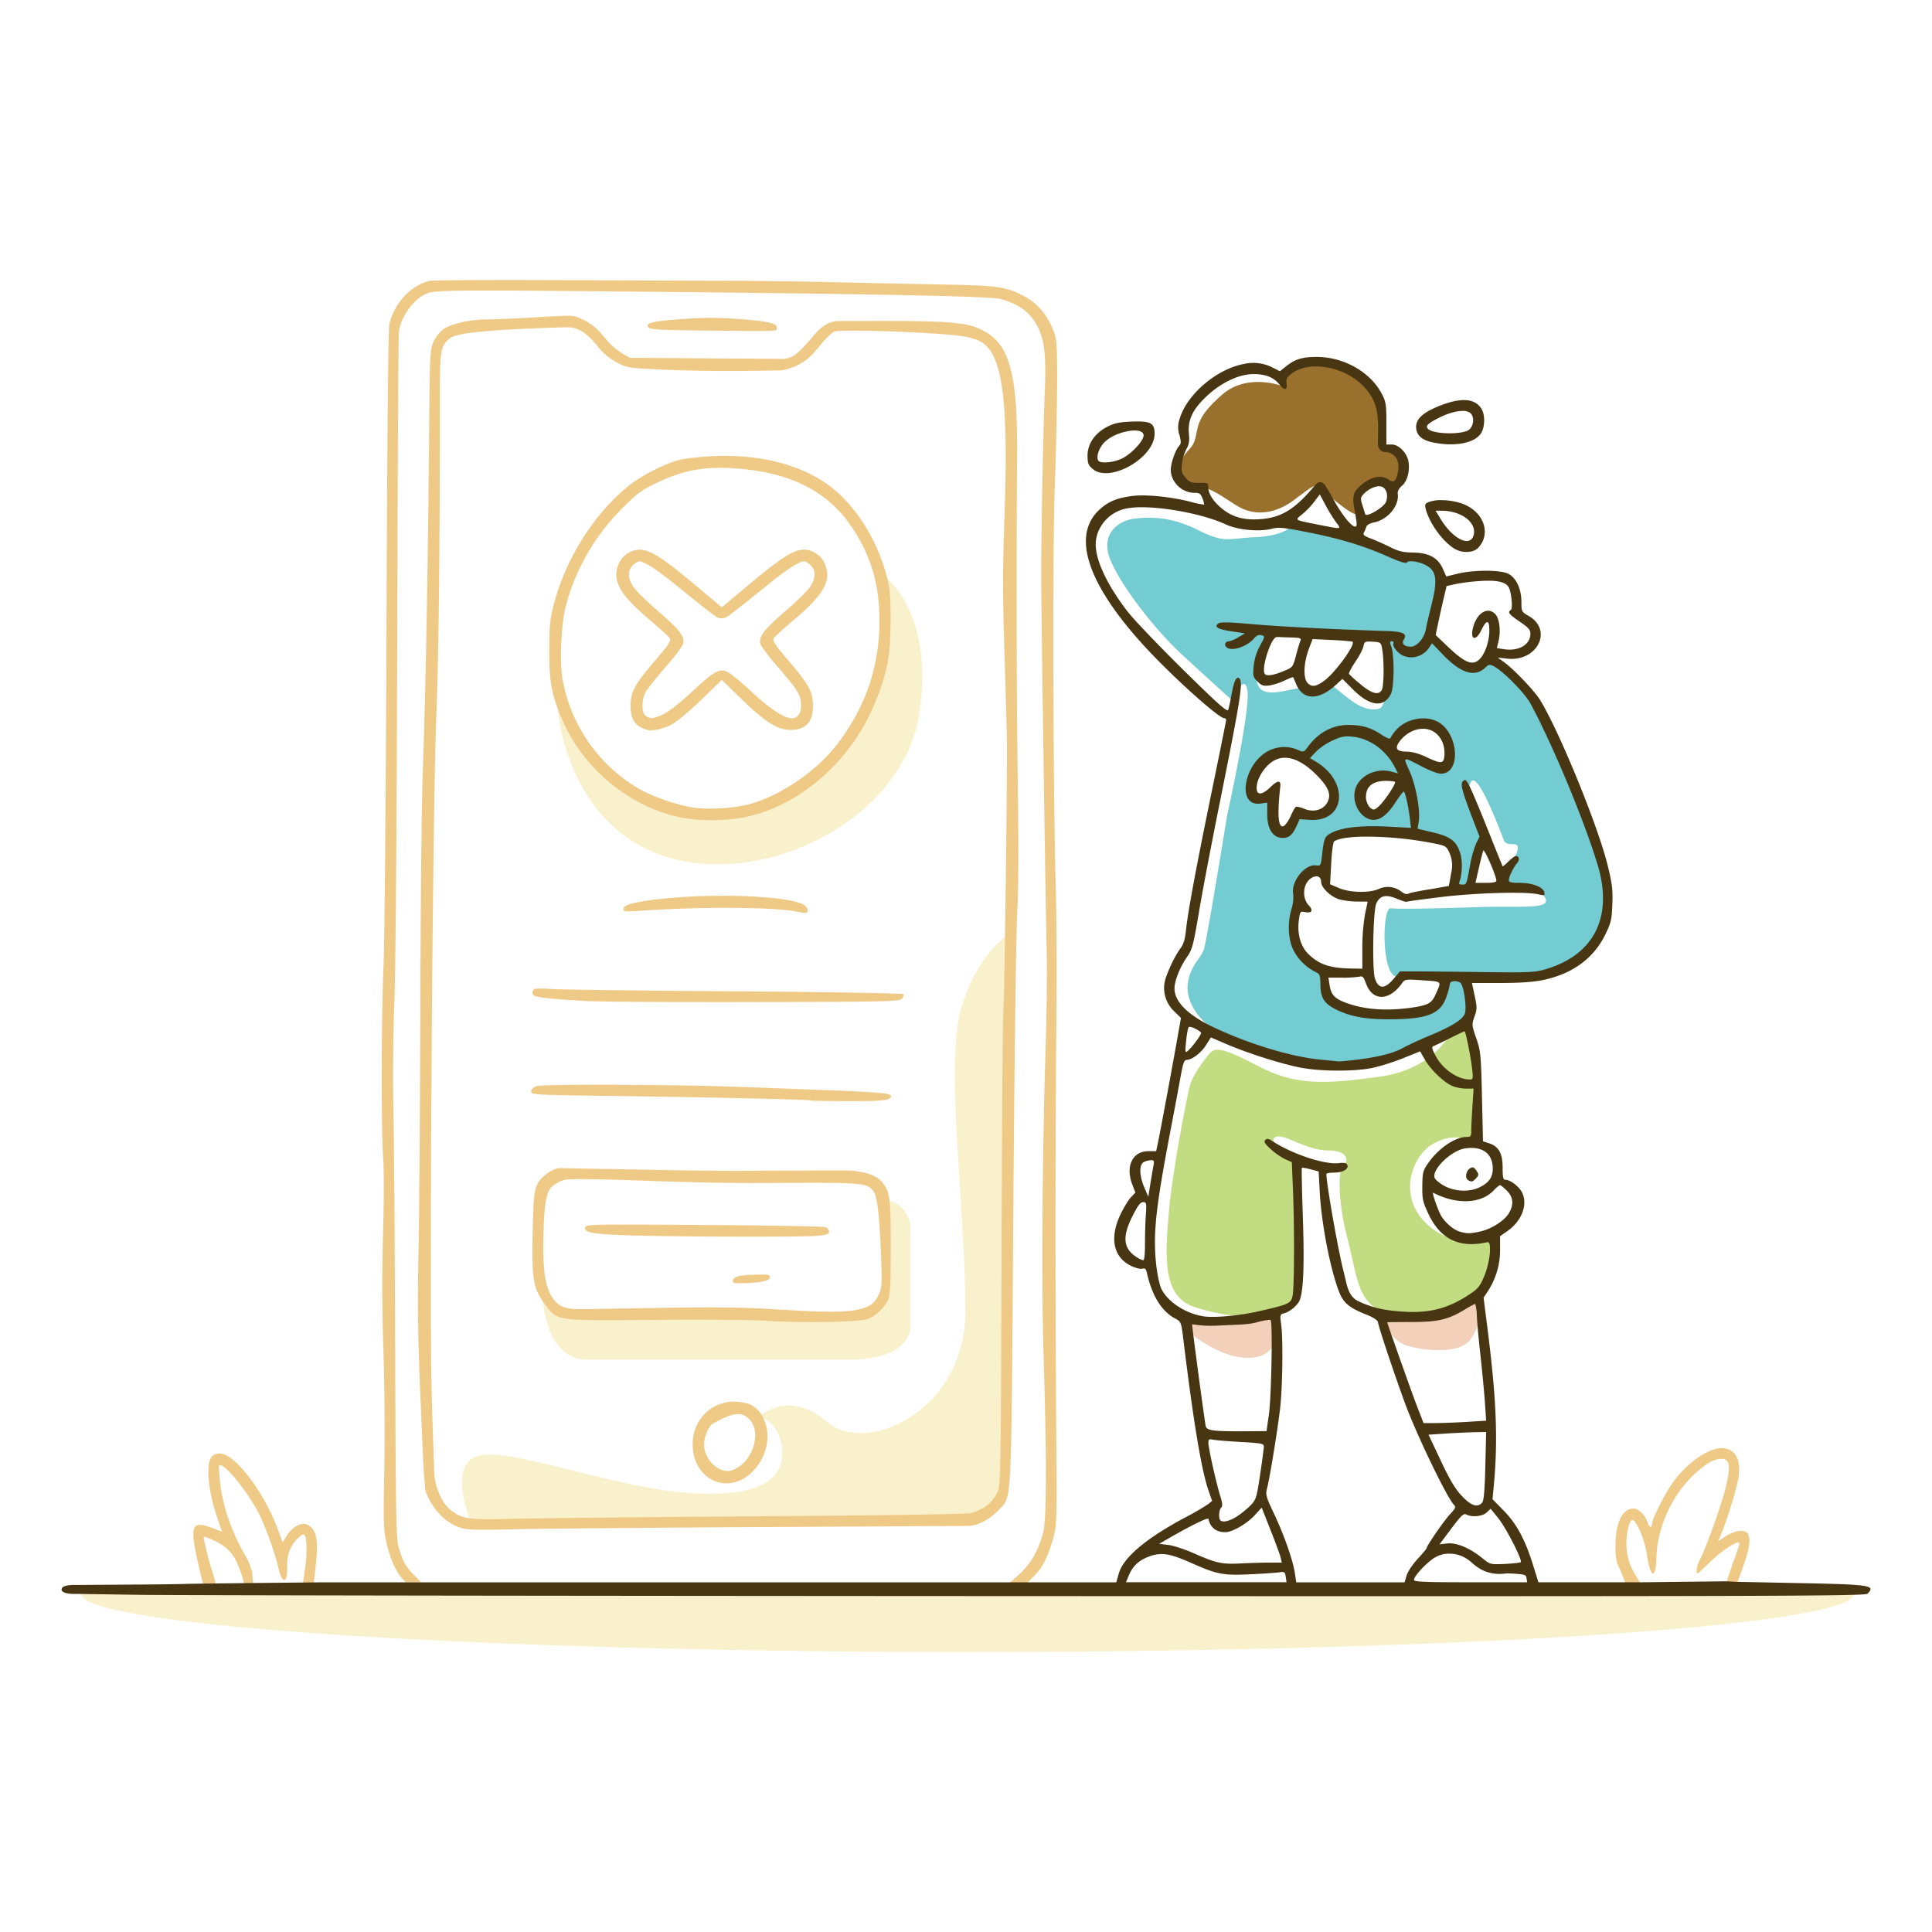 <svg xmlns="http://www.w3.org/2000/svg" data-name="payment declined" viewBox="0 0 1080 1080" id="payment-declined"><path fill="#f9f1cb" d="M303.52 726.72S305 760.05 328 760.05h147s34 1.13 34-19.6v-51.23s.7-9.09-5.17-14.39-9.47-3-9.47-3 2.46 45.84-2.09 54.74-17.8 9.47-37.5 8.72-114.77-1.9-126.52-1.52-21-1.33-24.62-7zM311.71 396.29s4.5 64.7 60.18 82.5S505.23 458 514 398.48s-22.36-78.79-22.36-78.79S504.09 367.8 477.2 408s-67.05 54.93-105.31 42.81-60.18-54.47-60.18-54.47z"></path><path fill="#f9f1cb" d="M563.5 522.72v262.5s1.6 45.78-4.29 52.78-11.78 12.32-35.09 12.86-260.89 0-260.89 0-16.07-37.77 9.38-37.77 74.73 19.55 116 21.69 50.09-11 48.48-25.71-12.59-17.14-12.59-17.14 16.07-15.81 37.77 2.94 77.41-5.63 77.41-61.88S528.41 596.64 537 565s26.5-42.28 26.5-42.28Z"></path><path fill="#9a702d" d="M717.08 215.9s-19.61-7.77-33.91 4.73-13.16 17.23-15 24.53-7.19 6.72-8.14 15.44 4.92 12.21 10.22 12 9.29 2.37 20.46 9.66 23.3 4.35 32.77-2.84 11.74-8.9 13.54-7.39 18.47 16.39 21.22 15.34-3.41-8.8 3.88-13.82 9.56-1.71 15.72-2.84 8.62-8.81 6.44-13.55-6.82-6.91-9.38-6.53-1.42-10.42-3.22-19.89-8.62-23.11-24.43-26.52-24.15-1.7-27 2.18-3.22 9.48-3.22 9.48Z"></path><path fill="#72ccd1" d="M643 289.4a69.69 69.69 0 0 0-9 .55c-8.62 1.05-19.32 8.53-13.26 23.11s24.62 38.64 40 52.85 28.41 25.94 28.41 25.94 6.25-16.47 8.15-6.06-11.37 70.27-11.37 70.27-11.36 70.27-13.06 75-7.77 9.1-8.91 19 6.25 24.81 30.69 34.27 50.39 15.57 74.81 9.48 50.66-22.69 52.53-26.18-1.2-19.82-2.81-20.76-10.31-1.74-10.31-1.74-.54 15.14-12.19 19-39.51 3.22-50.63-3.48-5.22-18.35-5.22-18.35-19-7-17.14-25.18 2.41-21 3.35-23.84 9.51-7.9 12.85-7.77 4-15.4 4-15.4 15.81-8.3 42.86-3.75 27.72 7 27 14.47-3.08 17.54.13 17.54 5.23 1.74 9.65-10.31 8.31-21 7.5-21.56-12.59-22.5-8.84-29.34 16.48 27.32 18.35 32.28 9-.27 7.77 5.63-8 15-6.56 18.88 18.34 1.07 22 7.9-13.39 4.42-37 5.22-44.74 1.21-49.42.67-5.33 37.47 3.54 38.26 23.43-.13 23.43-.13 3.89-2.15 13.93-1.21 37 2.81 53.44-2.81 31.48-26.52 25.18-55.72-38.57-93.61-39.51-95.09-22.92-25.63-25.76-22.41-6.07 6.15-10.61 3.78-15.72-10.7-17.43-12.59-3-5-4.26-3.6-3.88 7.77-6.44 7.57a32.05 32.05 0 0 1-5.76-.71 10.51 10.51 0 0 0 5-1.77c10.43-6.31 10-24.91 11.78-32.14s-1.87-16.88-11.78-17.82-9-.27-19-4.56S720.87 295 720.87 295s-4.26 4.65-19.41 5.31-16.67 3.6-31.92-4.08c-10.48-5.26-19.27-6.73-26.53-6.79Zm83.16 62.6a94.11 94.11 0 0 1 9.57.54c13.52 1.46 21.56 2.46 30.94 2.46s14.59.14 14.59.14a14.43 14.43 0 0 0 .73 3.72c-1.85-2.35-4.38-4.77-6.86-2.56-3.41 3 3.41 19.89.57 28.32s-1.42 11.93-7.67 11.93-11.37-3.69-17.9-9-6.16-5.21-8.52-3.88-9.28 5.49-11.75 2.84-1.32-2.18-12.68-.09-14.31-.95-14.87-7.48S711 353 711 353a91.14 91.14 0 0 1 15.16-1Zm67.76 52.6c9.07-.19 15.68 10.5 16 17.58.4 8.7-9.78 5.62-13.8 3.35s-16.47-5.35-16.47-5.35-4.65-6.18 7.64-13.57a13.28 13.28 0 0 1 6.63-2.05ZM718.18 421h.93a36.63 36.63 0 0 1 7.11 1c8.17 2.95 20.35 15 19.15 23.71S734 456.15 727.69 455s-4.69 7.23-9.65 9.91-6-7.63-6-15.94-5.9-3.35-9.78-3.21-2.54-8.17 2.81-17.69c3.15-5.56 8.44-7 13.13-7Zm63.24 11.37 2.26 4.66s-6.7 14.86-12.46 18.07-11.78-3.1-10.31-12.6 14.73-8.58 20.51-10.15Z"></path><path fill="#c2dc82" d="M811.12 576.71s-8.52 20.84-40 25.19-47.35 4.74-67.61-5.87-24.25-10.79-27.47-7-9.47 12.12-11 18.19-9.85 47.91-11.75 71.59-3.79 46.41 15.16 52.09 29 5.87 41.47 2.84 14.59-4.55 15.91-18.37-3.6-68.47-3.6-68.47-13.82-7.77-9.66-11 17.43 7.29 29.55 7.2 11.74 6.34 8.81 8.24-3.31 19.7 2.37 41.29 5.3 38.83 25.19 42 46.65-2.09 52.68-17 2.41-26.79 2.27-27.32-18.08 10-35.35-5.63-9-38.56 3.21-45.39 19.56-1.48 20.09-1.48 5.23-2 5-9 .94-24-.67-36.17-6.83-19.55-6.83-19.55Z"></path><path fill="#f2d0b9" d="M663.81 744s15.13 13.26 30.67 14.87 18.35-8.17 18.75-11.65-.67-14.87-.67-14.87-17.28 4.82-28.66 6.57a47 47 0 01-20.36-1.34zM773.1 735.93s2.94 13.67 14.46 16.61 29.2 4.15 34.69-4.15 6-15 6-16.2S826.8 722 826.8 722s-17.14 18.08-53.7 13.93z"></path><path fill="#efca87" d="M283.4 156.54c-24.3 0-42.2.19-43.44.5-10.48 2.66-19.3 12.14-22.3 24-.65 2.57-1.23 63.25-1.61 169.5C215.72 442 215 526.75 214.38 540c-1.24 27.89-1.35 92-.16 108 .44 6.05.39 25-.11 42-.61 20.93-.54 42.2.23 65.5.65 20 .85 48 .47 66.5-.58 28.41-.46 32.89 1.1 40 1.87 8.52 5.37 16.57 8.81 20.25l2.09 2.25h8.66l-3.95-3.95c-4.55-4.55-6.17-7.4-8.54-15.05-1.55-5-1.74-15-2.07-111-.2-58-.65-118.78-1-135-.38-17.44-.17-41.36.52-58.5.71-17.74 1.34-95.4 1.61-200 .24-94 .65-172.91.92-175.24 1.05-9.31 9.42-20.18 17-22.11 5.58-1.42 19.15-1.53 98.5-.78 149.55 1.4 215.1 2.67 221 4.3 10.19 2.82 16.61 7.62 20.53 15.35s4.86 16.35 4.07 35.47c-.95 23.23-2.1 84.05-2 106 .12 27.19 2.54 190.73 3.08 209 .26 8.8 0 31.94-.61 51.43-1.91 61.77-2.4 133.34-1.19 172.58 1.83 59.27 1.74 92.78-.26 100-2.66 9.6-6.58 16.61-12.42 22.25l-8.13 7.25h10.14l6.21-6.33c4.72-4.79 7.9-12.89 10.25-21.68 1.57-5.84 1.7-11.23 1.35-53.5-.58-68.34-.57-172.59 0-229.5.27-27.22.16-61.65-.24-76.5-1.6-58.28-1.94-191-.58-228 .72-19.8 1.3-46.12 1.3-58.5 0-21.11-.17-22.85-2.33-28.25-3.34-8.36-8.81-14.75-15.83-18.49-10.31-5.5-14.67-6.13-46.14-6.71-15.78-.3-42.86-.87-60.18-1.29s-44.78-.77-61-.8-59.43-.19-96-.37c-9.15 0-18-.07-26.06-.07Zm289.25 730Zm-255.51-710c-3.2 0-8.18.28-17 .8-11.11.67-23.43 1.2-27.38 1.2-9.95 0-20.92 2.44-25.13 5.65a21.52 21.52 0 0 0-5.42 7.11c-1.88 4.26-2 7.25-2.4 56.61-.52 66.21-2.08 148.17-3.49 183.6-.61 15.13-1.21 72.73-1.35 128s-.58 118-1 139.5c-.72 37.19-.48 48.9 2.4 113.5.48 10.73 1.22 20.4 1.66 21.5 4 10.1 11 17.28 19.58 20.07 3.47 1.13 9.33 1.29 29.82.79 14-.34 77.48-.9 141-1.25l112.72-.62c7.39 0 15.08-6.59 17.13-8.89 7.41-8.32 7 4 8.14-163.58.59-82.79 1.57-159.22 2.18-169.89.75-13.11.86-36.77.35-73-.7-48.57-.84-117.62-.38-183.11.32-45.6-4.24-62.25-19.1-69.76-5.45-2.76-8.36-3.48-18-4.44-12.51-1.26-47.9-.86-62.85-.86-6.67 0-11.39 5.17-14.73 9.22s-7.59 8.37-9.45 9.64a12.77 12.77 0 0 1-8.77 2.25l-39.16-.25L352 200l-4.59-2.7a38.54 38.54 0 0 1-8.5-7.49c-5.26-6.45-8-8.76-13.71-11.44a14.92 14.92 0 0 0-8-1.85Zm80.28 1.14c-4.88 0-9.85.22-15.91.65-16.93 1.21-21.07 2.25-19 4.74 1 1.16 7 1.48 32.81 1.72 41.68.39 38.57.5 38.94-1.41.49-2.58-4.78-3.82-21.45-5.07-5.7-.42-10.5-.63-15.38-.62Zm-81.7 5.26c4.89 0 6.13.56 8.52 1.72 2.73 1.31 6.24 4.46 9.41 8.41a34.23 34.23 0 0 0 11 9.46c5.88 3.14 6.09 3.17 27.13 4.15 11.66.54 31.78.85 44.7.66l20.27-.27a33.34 33.34 0 0 0 11.17-4.07c3.48-2 6.13-4.55 10-9.32 3.31-4.06 7.14-7.82 8.52-8.34 2.81-1.09 35.85-.32 59.5 1.37 17.1 1.22 22.86 3 27 8.46 8.24 10.8 10.61 37 8.53 94.6-1 28.19-1 43.16 0 74.31.67 21.44 1.3 43.72 1.39 49.5.3 19.21-1.4 148.45-2 151.5-.32 1.65-.75 61.8-1 133.68-.31 116.62-.52 131.09-1.94 134.49-2.64 6.31-7.06 10-14.93 12.56-1.87.6-47.72 1.29-117.56 1.78-63 .45-125.08 1.08-138 1.41-25.65.65-28.85.22-35.45-4.82-4.66-3.55-8.73-12.48-9.15-20.07-.19-3.31-.85-22.68-1.47-43-1.48-48.21.39-327.63 2.54-380.73 1.29-31.9 2-90.35 2-174.77 0-30.49.2-31.68 5.34-36.33 3-2.71 16.11-4.37 44.15-5.58 10.47-.45 16.48-.71 20.29-.67Zm89.76 71.88c-4.31 0-8.69.19-13.14.6-11.9 1.08-14 1.58-22.86 5.5a95.87 95.87 0 0 0-16.15 9.16c-20 15.27-36.52 40.71-43.59 67.19-2.26 8.46-2.61 11.86-2.69 25.75-.1 17.83 1.17 24.91 6.89 38.55 11.55 27.52 37.43 49.19 66 55.29 11.34 2.42 28.48 2.1 39.68-.74 30.23-7.66 57.19-32.42 69.9-64.17 6.53-16.3 8.21-25.21 8.3-43.93.06-14.49-.25-18.31-2.17-25.88-5.06-20-17.24-39.41-31.6-50.29-14.56-11-35.35-17-58.6-17Zm-1.58 6.69a136.92 136.92 0 0 1 15.1 1.12c25.28 3.09 43.74 13.08 55.91 30.25 11.4 16.08 16.67 33 16.72 53.68.07 26.71-8.28 50.35-25.23 71.43-11.64 14.46-32.37 28-48.9 31.9-8.67 2.06-22 2.73-30 1.52-9.32-1.41-23.45-6.37-31-10.86a89.19 89.19 0 0 1-42-60.64c-1.8-10.15-.8-31.65 1.94-41.68A120.68 120.68 0 0 1 347 285c8.78-8.91 11.16-10.73 19.5-14.78 12.77-6.24 23.58-8.89 37.44-8.69Zm-46.48 45.74a13.33 13.33 0 0 0-11.57 7.88c-3.94 9.42.41 17.16 17.9 31.89 5.22 4.4 10 8.77 10.6 9.72.92 1.44-.47 3.55-8.54 13-10.95 12.78-13.29 17.1-13.32 24.62 0 7.86 2.12 11.14 9 13.6 2.77 1 9.35-.46 14.38-3.19 2.74-1.49 10.08-7.66 16.3-13.71l11.32-11 11.31 11c12.8 12.44 19.73 16.83 26.75 16.94 8.81.13 13-4.25 12.91-13.64 0-7.52-2.37-11.84-13.32-24.62-8.07-9.41-9.45-11.51-8.53-13 .6-.94 5.37-5.32 10.59-9.72 17.49-14.73 21.84-22.46 17.9-31.88a13.31 13.31 0 0 0-11.57-7.89c-5.76 0-12.77 4.41-30.22 19l-15.82 13.25-15.82-13.25c-17.45-14.61-24.46-19-30.22-19Zm92 6.52c.88 0 1.55.48 2.88 1.47 3.86 2.87 4 7.7.46 12.92-1.54 2.25-7.73 8.31-13.74 13.47-11.9 10.2-15 14.25-14 18.22.35 1.38 4.64 7.1 9.53 12.7 11.43 13.09 13.25 16.09 13.25 21.75 0 4.64-1.89 7.24-5.27 7.21-4.13 0-12.39-5.48-22.29-14.72-5.9-5.51-12.09-10.58-13.75-11.26-4.53-1.88-7.54-.17-19.78 11.26-6.24 5.83-12.83 11-15.73 12.37-5.79 2.71-7.42 2.87-10 1s-2.5-9.33.32-13.89a170 170 0 0 1 11.08-13.72c4.89-5.61 9.18-11.33 9.52-12.7 1-4-2.11-8-14-18.22-6-5.16-12.21-11.22-13.75-13.47-3.57-5.22-3.39-10.06.47-12.93 2.66-2 2.67-2 7 .14 2.4 1.17 8.85 5.75 14.33 10.17 12.6 10.2 19.74 15.86 23.6 18.67 3.62 2.61 5.79 1.44 8.82-.82 4.06-3 11-8.55 22.5-17.85 5.48-4.42 11.93-9 14.34-10.17 2.18-1.05 3.28-1.58 4.16-1.6Zm-46.59 187A314.08 314.08 0 0 0 365 503c-12.23 1.66-16.5 3-16.5 5.29 0 1.3 1.48 1.41 10.75.76 31.6-2.21 72.54-2 85.25.4 7 1.32 7.17 1.28 6.82-1.17-.49-3.44-8.17-5.47-25.94-6.84-6.62-.51-14.44-.73-22.51-.7Zm-101.4 51.83c-2.62 0-3.23.45-3.6 1.42a2.08 2.08 0 0 0 .69 2.56c1.57 1 11.19 2 29.44 3 7.15.41 49.33.68 93.73.58 73.31-.15 80.88-.31 82.37-1.8.9-.9 1.37-2.06 1.05-2.58s-37-1.21-93.37-1.61c-51-.37-97.38-.95-103-1.29-3.42-.21-5.73-.32-7.3-.3Zm43.31 53.77c-23.49-.08-42.91.18-44.78.81s-3 1.69-3 2.94c0 1.87 1.45 1.94 46 2.54 56 .75 109.85 2 110.42 2.5.23.21 9.7.39 21.06.39 15.88 0 21.07-.32 22.51-1.37 1.82-1.33 1.81-1.4-.16-2.46-1.16-.62-13.75-1.53-29.43-2.13l-53.4-2c-18.16-.69-45.73-1.1-69.22-1.17ZM313 653c-4.6 0-11.21 5.92-12.37 8.49-1.87 4.15-2.38 5.38-2.85 26.86-.6 27.12.24 32 7 41 6.94 9.19 5.53 9 61.62 8.48 26.18-.24 54.12 0 62.09.52 19.27 1.29 51.35.76 56.32-.93 4.19-1.42 9-5.76 11.47-10.42 1.36-2.53 1.61-7.09 1.65-29.5 0-28.43-.36-31.38-5.11-37-3.12-3.71-10.94-6.12-20.12-6.21-3.69 0-28.42.07-54.95.2-28.41.16-60.1-.77-77.11-1Zm13.8 6.18c23.39 0 57.77 2.44 104.21 2.13 50.45-.34 53.09-.15 56.94 4.11 2.29 2.53 3.52 12 4.48 34.57.73 16.93.63 19.44-.9 23-2.44 5.64-5.15 7.65-12.29 9.14-7.54 1.58-18.24 1.51-47.23-.31-16.12-1-32.43-1.21-61-.73-21.45.35-42.37.69-46.5.73-9.19.11-12.92-1.63-16.44-7.64-3.79-6.47-4.91-16.92-4.13-38.67.74-20.86 3.41-21.86 7.75-24.36 3.31-1.91 4.82-2 15.11-2Zm19.74 25.36c-16.39 0-19 .43-19.35 1.33-1.12 2.93 3.31 3.89 21.28 4.6 23.16.92 99.71 1.18 108.29.37 5.5-.52 6.75-1 6.75-2.38a3.12 3.12 0 0 0-2.25-2.48c-1.24-.41-31.77-1-67.85-1.22-22.29-.13-37.08-.22-46.92-.19Zm79 28h-2.17c-9.59.15-13.22 1-13.63 3.14-.29 1.48.44 1.72 5 1.65 9.84-.16 15.27-1.26 15.63-3.16.26-1.36-.33-1.67-4.82-1.66Zm-15.13 70.95c-12.85.11-23.22 10.07-23.22 24 0 10.16 5.53 18.42 14 21 11.62 3.49 24.33-6.12 27.35-20.67 2.15-10.33-2.85-21.06-10.83-23.28a26.78 26.78 0 0 0-7.35-1Zm2.31 7a8.14 8.14 0 0 1 5.17 2c7.7 6 4.49 21.81-5.7 28-4.14 2.52-7.6 2.42-11.74-.35a16.2 16.2 0 0 1-6.9-12.46c0-4.25 2.58-10.56 4.82-11.79 6.82-3.76 11.08-5.47 14.35-5.4Zm549.48 19.05c-7.23 0-18.76 8-26.43 18.31-4.71 6.34-12.31 21.21-12.31 24.09 0 2.4-1.7 1.94-2.37-.64-1-4-5-8-7.94-8-6.19 0-10 7.66-10.07 20.35-.05 7.64.28 9.29 3 14.75l3 7.76h8.57l-3.07-5.11c-2.89-4.79-5.4-9.9-5.4-18.14 0-6.87 1.84-13.67 3.58-13.15 2.3.68 6.79 11.54 7.81 18.86 1.9 13.74 5 14.81 5.39 1.85.5-17.47 9.53-36.4 22.79-47.82 6-5.16 9.72-7.13 13.52-7.13 5 0 5.43 4.75 1.73 18.5-2.65 9.87-10.39 31.26-13.57 37.48-1.9 3.73-2.67 8-1.44 8 .31 0 3.42-2.83 6.92-6.3 6.65-6.58 16.54-12.89 16.48-10.51 0 .72-1.74 5.81-3.83 11.31l-3.8 11.61 6 .29 3.51-9.72c5.28-14.65 5.23-21.57-2.65-20.3a23.07 23.07 0 0 0-7.35 3.14l-3.89 2.57 1.66-3.79c3.25-7.42 9.22-27 9.91-32.52 1.26-10.12-2.23-15.76-9.78-15.76Zm-839.32 3a5.37 5.37 0 0 0-4.86 2.22c-3 4.25-1.47 19.41 3.32 33.37l2.77 8.09-4.84-1.84c-11.67-4.44-13.09-2.09-9.39 15.55 1.45 6.94 3.75 16.12 4.06 16.94a.32.32 0 0 1 0 .16l6.44-.08c1.73 0-2.9-9.36-6.4-26.63-.32-1.59-.09-1.61 3.3-.2 6.43 2.7 9.55 4.92 12.79 9.17 3.1 4.07 7.5 17.27 6 17.27l5.59.34-.65-7.11c-.24-2.63-2-7-3.59-9.75-8.44-14.34-13.44-29.41-14.7-44.36-.6-7.12-.56-7.34 1.35-6.33 4.78 2.56 15.36 16.35 20.81 27.12 3.54 7 8.94 22 10.57 29.33 2.25 10.15 5.38 9.91 5.07-.38-.19-6.52 1.87-11.68 6.34-15.86 2.23-2.08 2.8-2.24 3.58-1 1.28 2 1.2 12-.14 19.65l-1.1 7.94h6l.58-4.86c.22-1.81.89-7.08 1.24-11.75.76-9.92-.82-15.23-5.11-17.19-3.5-1.6-8.29.94-11.56 6.1L158 862.2l-3-8.09c-7.83-20.78-23.88-41.59-32.09-41.59Z"></path><path fill="#f9f1cb" d="M1036.35 891c0 11.83-98 22.73-255.81 28.45s-350.6 5.37-503.3-.92S36 901 46.08 889.13L540.83 891Z"></path><path fill="#483613" d="M736 199.52c-7.86 0-12 1.26-16.73 5l-3.79 3-3.77-1.89a23.65 23.65 0 0 0-16.33-2.18c-15.39 2.87-32 17.08-36 30.85a13.64 13.64 0 0 0-.07 8.88c1 3.85 1 4.81-.28 6.22-2 2.23-4.56 9.61-4.56 13.24 0 6.73 6.17 12.82 13 12.82 3 0 3.69.44 4.73 3.19a10.15 10.15 0 0 1 .93 3.45 51.49 51.49 0 0 1-7.73-1.62c-11.5-2.9-25.43-4.23-33-3.16-8.16 1.16-12.59 3-17.35 7.17-16.38 14.38-7.5 41.75 25 77.09 15.31 16.63 41.12 39.88 44.28 39.88a1.05 1.05 0 0 1 1.08 1c0 .55-3.78 19.34-8.4 41.75-8.88 43.37-13.01 65.79-14.1 76.31-.47 4.6-1.37 7.44-3.09 9.72-3.38 4.5-8.1 14.76-8.86 19.27a18 18 0 0 0 5.41 15.82l3.8 3.69-2.4 13.5c-3.23 18.16-9.23 50.38-10.47 56.25l-1 4.75h-4.36c-8.85 0-12.89 8.36-9 18.59l1.75 4.57-2.56 2.67c-1.4 1.47-4 5.82-5.85 9.67-6.15 13.09-3.92 23.8 6 28.62 2.35 1.15 5.17 1.86 6.25 1.58 1.51-.4 2.1.1 2.55 2.14 2.81 12.8 8.19 21.57 15.7 25.62 3.47 1.87 3.52 2 4.68 11.46 5.69 46.61 10.13 73.26 14.12 84.84l2 5.74-2.16 1.77a144.41 144.41 0 0 1-12.79 7.43c-22.26 11.87-34.87 22.58-37.3 31.69l-1.33 4.61H181s-69.61.67-76.72.89c-5.25.16-13.42.26-25.94.35L43 886s-8.57-.48-8.57 2.5S43 891 43 891l35.5.52c19.52.29 244.39.6 499.71.71 416 .16 464.38 0 465.75-1.35 4.66-4.65 1.76-5.12-37.05-5.9l-36.09-.73-6-.29-23.55.27-23.56.27h-57.73l-2.86-9.23c-4.46-14.45-9.21-23.33-16.45-30.73l-6.35-6.5.58-6c2.53-25.7 1.73-48.43-3-86.32l-2.56-20.32 2.43-3.68a41.9 41.9 0 0 0 6.78-23v-7.71l3.93-2.72c7.91-5.47 11.51-14.23 8.65-21.06-1.5-3.6-6.64-7.72-9.65-7.72-1.19 0-1.5-1.43-1.5-6.78 0-8-2.18-11.87-7.6-13.63L829 638l-.57-25c-.54-23.54-.73-25.45-3.19-32.59-2.54-7.37-2.56-7.7-1-12.12 1.49-4.14 1.5-5.18.11-11.67l-1.53-7.12h15.88c10.55 0 18.45-.53 23.58-1.59 16.49-3.38 28.4-12 34.92-25.15 3.36-6.81 3.77-8.47 4.11-17.16.33-8.21-.06-11.46-2.68-22.11-5.44-22.07-27.09-75-37.75-92.26-3.06-4.95-14.22-16.71-19.74-20.81l-3.86-2.85 5.1.6c16.95 2 26-15.94 12.1-23.9-3.87-2.21-4-2.42-4-7.77 0-7.22-2.84-13.33-7.16-15.67s-19.45-2.34-28.59-.12l-6.26 1.53-1.87-4.21c-2.75-6.24-7.79-9-16.61-9.15-5.63-.08-8.18-.69-13-3.1-3.3-1.65-8.11-3.78-10.69-4.75-3.8-1.43-4.52-2.07-3.82-3.4a22.49 22.49 0 0 0 1.35-3.26c.27-.89 2.06-1.91 4-2.27 7.8-1.46 14.41-9.25 13.53-15.94-.21-1.59.61-3.14 2.53-4.79 3-2.59 4.52-9.2 3.26-14.24-1.12-4.44-5.46-8.63-9-8.63H775v-11.72c0-10.79-.22-12.16-2.66-16.79-6.39-12.1-21.22-20.46-36.28-20.46Zm-.77 5.35c9.69-.16 20.76 4.13 27.67 11.81 6.08 6.77 7.78 12.72 7.44 26.12l-.11 4.64c0 2.39.67 5.3 4.69 5.3 5.2.53 7.87 5.12 6.42 11.65-1.06 4.78-2.27 5.69-5 3.74-5.05-3.53-11.92-.86-17.64 5.11-2.7 2.83-2.46 6.76-1.7 10.76.75 3.85 1.36 7.78 1.39 8.75.11 5.14-6.95-2.41-13.46-14.41-1.48-2.71-3-5.21-4.13-7-1-1.52-3.22-3.06-5.57-.23-11.43 13.73-19 18.36-31.2 19.14-9.06.59-15.6-1.36-21.49-6.4-4.61-3.95-7.11-8-7.11-11.64 0-2.2-.38-2.37-5.09-2.3-4.43.06-5.41-.31-7.61-2.87s-2.46-3.57-2-7.86a25.24 25.24 0 0 1 2.48-8.14c1.45-2.46 1.79-4.46 1.41-8.41-.73-7.54 1.78-13.2 9-20.27 8.27-8.14 18.75-13.27 27.12-13.24 6.83 0 11.33 1.83 14.48 5.84 2.76 3.51 4.53 3.26 4-.55-.37-2.55.1-3.49 2.74-5.51 3.51-2.68 8.2-4 13.27-4.07Zm83.44 18.78q-5.41-.09-13.26 2.94c-10 3.86-14.2 7.73-13.77 12.71.37 4.31 3.48 6.88 9.8 8.12 12.15 2.38 22.88.26 26.47-5.21 2.09-3.19 2.35-9.79.52-13.2s-5.13-5.28-9.76-5.36Zm-1.26 6.06a8 8 0 0 1 3.88.73c2.89 1.54 2.94 7.06.1 9.63-3.36 3-20 2.81-23.11-.32-1.62-1.62-.24-3 6.25-6.28 4.73-2.39 9.41-3.71 12.88-3.76Zm-181.13 5.89c-1.06 0-2.24 0-3.54.07-7.06.28-9.84.87-13.8 2.91-6.92 3.56-11 9.52-11 16.12 0 4.24.43 5.36 2.81 7.41 9.5 8.18 34.69-6.1 34.69-19.68 0-5.21-1.75-6.8-9.18-6.83Zm-2.28 5.05c2.91-.05 5 .7 5.28 2.43.42 2.92-6.78 10.75-12.26 13.32-4.79 2.25-12 2.83-13.07 1.06-1.4-2.27.66-7.84 4-10.75 4.12-3.71 11.16-5.97 16.05-6.06Zm137 31.17a4.54 4.54 0 0 1 1.07.13c2.82.71 4.11 4.65 2.78 8.46-1.1 3.15-11.16 9.08-11.73 6.93-.2-.73-.91-3-1.59-5.14-1.09-3.37-1-4.07.6-5.86 2.44-2.69 6.18-4.55 8.86-4.52Zm-33.23 4.54 3.27 6.12a88.39 88.39 0 0 0 5.91 9.58c3 3.95 3.45 3.9-10 1.24-13.8-2.74-13.26-2.4-9-5.82a44.5 44.5 0 0 0 6.77-7.06Zm68.08 3.2a20.15 20.15 0 0 0-6.91 1c-2.27.86-2.57 1.42-2 3.75 1.92 7.88 9.37 18.28 16.05 22.38 4.31 2.65 10.61 2.44 13.31-.44 7.76-8.26 2.81-20.94-9.75-25a36.76 36.76 0 0 0-10.69-1.67Zm-168.67 4c14.21-.19 36.14 4 48.27 9.69 6.45 3 18.4 4.14 25.56 2.34 3.81-1 6.58-.69 19.7 1.88 18.14 3.56 31.55 7.61 45.15 13.65 7 3.09 10.19 4.07 10.69 3.27.89-1.45 7.33-.36 11.1 1.87 5.47 3.23 6 8.33 2.44 22.38-1.31 5.14-2.68 11-3 13.08-.89 5-5 9.78-8.47 9.78-3.72 0-5.31-1.71-3.81-4.11 2-3.19-.55-4.37-10.1-4.66-28.87-.9-58.07-2.38-74-3.77-14.48-1.26-18.63-1.34-19.79-.37-2.35 1.94-.15 3.18 7.81 4.37l7.22 1.09-3.77 2.22a16.51 16.51 0 0 1-5.15 2.23c-2.25 0-2.94 2.2-1.12 3.53 3 2.19 11.32-.66 15.12-5.16 1.39-1.64 2.65-2.19 4.11-1.79 2.08.57 2.06.65-.85 6a29.7 29.7 0 0 0-3.49 11.33c-.49 5.4-.32 6.09 2.17 8.58 2.29 2.29 3.32 2.63 6.61 2.19a34.24 34.24 0 0 0 8.48-2.74c2.51-1.21 4.7-2.05 4.85-1.84s.86 1.84 1.58 3.64c3.71 9.32 12.63 9.52 22.43.49l3.5-3.22 5.88 5.88c9.5 9.5 17.23 10.42 21.23 2.53 1.85-3.65 2-21.39.29-26.21-1-2.7-.94-3.25.23-3.25.85 0 1.19.6.85 1.48s.69 2.73 2.46 4.5c4.84 4.84 13.55 3.67 17.5-2.37l1.63-2.48 6.16 6.41c10 10.39 17.72 12.78 23.58 7.27 2.09-2 2.53-2 5-.73 5.23 2.79 17.14 14.93 20.28 20.68C867.87 416.06 886 459.6 893.24 484c8.59 29.09-2.49 50.37-30.28 58.11-5.09 1.42-10 1.62-32.5 1.31-14.57-.2-31.31-.36-37.19-.39h-10.69l-3.68 4.31q-7.32 8.55-10.28-.31c-1.62-4.85-1.09-37.4.68-41.77 1.86-4.57 5.34-5.47 11.35-2.94 2.8 1.19 5.37 2 5.71 1.77s8.94-1.39 19.11-2.63c19.39-2.37 47.29-3.17 54.34-1.55 3.47.79 3.82.69 3.5-1-.56-3-6.57-5.38-13.6-5.38-5 0-6.25-.32-6.25-1.55 0-1.86 2.66-7.29 4.73-9.64 1.49-1.71 1-3.81-.86-3.81-.56 0-2.39 1.37-4.06 3s-3.15 2.91-3.28 2.75-3.73-9.07-8-19.79-8.86-21.7-10.22-24.39c-2.19-4.32-2.64-4.71-4-3.38-1.6 1.6-.56 5.4 6.46 23.62l2.84 7.36-1.89 3.81a60.42 60.42 0 0 0-3.42 12.15c-2 11-1.95 10.82-4.41 10.82-1.63 0-2-.42-1.46-1.75 1.42-3.66 1.71-10.91.6-15-2-7.31-5.31-10-15.31-12.38l-8.74-2.07.64-4c1-6.27-1.6-20.4-5.24-28.46s-4-8.07 7.39-2.13c4 2.1 8.62 3.81 10.25 3.81 11.7 0 9.83-23.56-2.34-29.33-7.25-3.44-17.64-1.1-22.91 5.15a22.39 22.39 0 0 0-3 4.26c-.24.71-2.07 0-4.85-1.83-6-4-11-5.5-18.53-5.5-9.16 0-17 4.29-23 12.55-2 2.76-2.06 2.77-5.71 1.25a19 19 0 0 0-15.3.33c-14.45 6.56-18.94 31.65-5.35 29.83l3.89-.52V455c0 8 2.85 12.89 7.87 13.37 3.93.38 6.16-1.35 8.55-6.66l1.71-3.77 5.69.37c19.92 1.29 22.26-21.25 3.38-32.53l-3.31-2 3.42-3.62a35 35 0 0 1 9.31-6.26c4.71-2.15 6.71-2.53 11-2.09 9.87 1 18.92 7.6 23.88 17.38l1.6 3.16-3.64-1c-8.61-2.38-18.22 2.38-20.29 10-1.88 7 2.25 15.16 8.49 16.73 4.48 1.12 9-1.83 13.7-9.05 2.35-3.58 4.57-6.53 4.93-6.53.79 0 2.51 7.5 3.42 14.88l.66 5.4-12.87-.69c-14.57-.78-25.48.4-31.32 3.37-4.13 2.11-4.43 2.81-5.59 13.09-.61 5.32-.75 5.55-3.29 5.21-6.23-.83-14.07 9-12.78 16a21.37 21.37 0 0 1-.89 8.12c-2.4 7.9-2 17.26 1.09 23.38a28.2 28.2 0 0 0 12.49 12.2c2.19 1 2.46 1.76 2.53 7.11.1 7.2 2.07 10.36 8.5 13.63 8 4 16.43 5.63 29.9 5.59 21.95-.07 29-3 32.33-13.39a37.88 37.88 0 0 0 1.67-6.54c0-1.49 3.7-1.87 5.72-.58s3.89 14.56 2.51 17.59c-1.53 3.35-7.47 7-20 12.23-5.65 2.37-12.19 5.39-14.52 6.72-5.14 2.92-14.41 5.25-26.32 6.62-4.9.56-9.36 1-9.91.89s-5.05-.51-10-1c-16.13-1.55-39.72-8.68-59.45-18-14.46-6.81-22-14.33-22-21.82 0-4.16 3-11.8 6.95-17.48 3-4.3 3.57-6.61 6.69-24.91C672 499.11 677.33 471.13 682 448c11.71-58.31 13.11-67.39 10.61-68.93-1.56-1-2.81 1.75-4.12 8.93-.7 3.85-1.57 7.81-1.92 8.79-.51 1.42-5.6-3.11-25.27-22.5-13.55-13.36-27.36-27.79-30.69-32.08-11.42-14.67-18.14-28.75-18.09-37.93s6.88-17.6 16.3-19.85a39.76 39.76 0 0 1 8.39-.86Zm165.32 1.93h3.31c11.56 0 20.45 7.2 17.72 14.37-2.25 5.93-11.52 1.09-18-9.38Zm29.92 39.13c6.2.06 9.68 1.27 11 3.76 1.5 2.85 2.33 11.84 1.16 12.56-2 1.24-1.1 2.47 4.92 6.55 4.88 3.31 6 4.59 6 6.81 0 6.08-6.6 9.91-14.81 8.6l-3.94-.62 1-4.15c1.26-5.48.45-12.25-1.75-14.68-4.16-4.6-10.28-1.08-12.51 7.19-1.87 7 1.42 8.18 4.56 1.68 2.91-6.06 4.49-6.07 4.49 0s-2.25 12.78-5.21 15.93c-4 4.23-8.34 2.5-18.63-7.38l-6.16-5.87 1.36-6.5c.75-3.58 2.12-9.73 3.05-13.69l1.69-7.19 5.16-1.15a111.7 111.7 0 0 1 13.87-1.7c1.73-.11 3.3-.16 4.73-.14ZM713.74 356.1c1 0 4.47.16 7.83.25 5.41.15 6 .37 5.34 1.92-.42 1-1.53 4.67-2.47 8.25-1.71 6.47-1.74 6.51-7.1 8.72s-9 2.82-10.21 1.61c-2.45-2.44 3.43-20.85 6.61-20.75Zm20 1.15 10.92.52c6 .28 11.16.75 11.45 1 1.66 1.65-9.83 17.4-15.89 21.79-4.54 3.29-6.87 3.63-9.16 1.35-2.68-2.68-2.39-11.16.66-19.31Zm31.06 1.37c.65 0 1.48 0 2.56.1 4.52.29 4.62.37 5.31 4.3 1.09 6.13 1 20.4-.21 22.56-1.73 3.24-5.44 2.3-11.84-3a74.05 74.05 0 0 1-6.5-5.81c-.29-.47 1.29-3.52 3.5-6.77s4.27-7.19 4.58-8.73c.4-2 .66-2.56 2.6-2.61Zm31 48.78a11 11 0 0 1 7.61 3.16c3.14 3.14 4.52 7.52 3.94 12.54-.44 3.85-2 3.87-9.83.19-4.33-2.06-8.07-3.09-11.22-3.12-5.57-.05-6.81-1.79-4-5.6 3.52-4.77 8.73-7.29 13.48-7.17Zm-78 16.19c5.36-.18 11.53 3 17.92 9.39 6.9 6.9 8.61 11.07 6.35 15.44s-7.76 5.87-13 3.7c-2.1-.87-4.2-1.35-4.68-1.05s-1.7 2.43-2.73 4.74a19.11 19.11 0 0 1-3.46 5.52c-3.55 2.94-4.44-4.79-2.5-21.71.42-3.65-1.49-3.52-5.5.37-4.66 4.53-7.73 4.72-7.73.48 0-5.45 4.77-12.72 10.2-15.55a12 12 0 0 1 5.08-1.33Zm57 12.93c2.42 0 4.66.26 5 .58.68.69-4.45 8.71-8.09 12.67-1.4 1.52-3 2.75-3.69 2.75-2.18 0-4.47-3.65-4.44-7.08 0-5.87 3.89-8.92 11.24-8.92Zm-12.05 31.16a198 198 0 0 1 36.39 3.32c8.86 1.65 9.24 1.82 10.82 5.15a17 17 0 0 1 1.37 11.3l-1.41 7.79L800 497c-6.07.93-11.73 2.06-12.58 2.52-1 .55-2.41.19-4-1.06a12.16 12.16 0 0 0-12.61-1.57c-5.05 2.4-16.23 2.17-22.38-.48l-4.9-2.1.62-11.65c.34-6.69 1.07-12 1.7-12.36 2.53-1.65 8.75-2.52 16.82-2.62Zm66.47 7.76c.88-.38 7.1 13.94 7.25 16.83 0 .86-1.75 1.25-5.81 1.25h-5.88l1.9-8.25c1-4.54 2.15-8.93 2.47-9.75 0 0 0-.07.07-.08Zm-93.43 14.4c1.58 0 2.74 1.08 2.74 3.17 0 3.08 5 8 9.75 9.62a40.84 40.84 0 0 0 10 1.33l6.25.06s-.67 3.15-1.48 7a113.83 113.83 0 0 0-1.5 18.75v11.75l-6.25-.11c-12-.21-18.11-2.32-24.12-8.32-4.18-4.18-6.13-11.3-5.12-18.66.69-5 .78-5.1 3.56-4.55 3.82.77 4.65-1 1.88-3.91-3.39-3.6-3.3-10.56.18-14a6.33 6.33 0 0 1 4.13-2.1Zm24.83 56c1.24-.12 1.86.77 2.93 3.78 3.6 10.23 13.1 10.14 20.33-.18 1.43-2 2-2.11 11.51-1.43 11.09.79 10.55.17 7 8.12-2.14 4.88-4.47 6-14.89 7.36-13.53 1.74-25.35.74-35.33-3-6.24-2.33-8.13-4.48-9-10.22l-.56-3.75h7.68a63.21 63.21 0 0 0 9.7-.56 2.67 2.67 0 0 1 .58-.11ZM665 574c1.7 0 6.44 2.5 6.44 3.57a22.71 22.71 0 0 1-2.84 4.54 37.89 37.89 0 0 1-4.54 5.31c-1.59 1.31-1.66.94-1-5.5.37-3.8 1-7.3 1.45-7.77a.7.7 0 0 1 .49-.15Zm153.67 2.51c.65 0 3.5 14.15 4.28 21.25.61 5.54.55 5.75-1.69 5.67-6.91-.22-15-6-18.87-13.45-2-3.79-2.17-4.84-1-5.24.78-.27 4.88-2.23 9.13-4.37s7.94-3.86 8.2-3.86Zm-141.8 3.41 8.54 3.67c12.34 5.31 32.42 11.63 42.54 13.39 11.37 2 29.48 2 39.21 0a122.85 122.85 0 0 0 17.17-5.43l9.53-3.85 2.68 4.69c3.2 5.6 10.69 12.76 15.44 14.74a23.58 23.58 0 0 0 7.58 1.42h4.19l-.65 9.75c-.35 5.36-.65 11.44-.65 13.5 0 3.42-.25 3.74-2.75 3.77-6.42.05-15.75 6.48-21.45 14.77-2.8 4.06-3.09 5.24-3.17 12.6s.28 8.91 3.32 15.44c6.7 14.38 17.41 19.57 33.05 16 2.57-.59 1.65 10.5-1.53 18.44-2.2 5.5-3.54 7.35-7.11 9.81-12.56 8.64-23 11.54-38.19 10.59-9.79-.61-17-1.89-25.36-5.88-4-1.91-5.46-5.75-6.36-9l-2.34-9.69c-3.11-12.93-9.11-47.37-9.11-52.34 0-.44 1.94-.81 4.31-.81 4.89 0 8.31-2 7.43-4.24-.44-1.16-1.64-1.42-4.91-1.06-8 .89-25.92-5.07-37.06-12.35-2.12-1.4-3-1.52-3.93-.59s-.28 2.06 3 5.07a37.44 37.44 0 0 0 8 5.6l3.85 1.73.64 15.67c.84 20.22.75 53.53-.16 58.67-.82 4.65-1.74 5.08-19.18 9.06-10.39 2.38-24.7 3.69-30.5 2.8-12.15-1.86-22.35-10.23-24.38-17.12-2.28-7.73-3.39-19.7-2.76-30.74.7-12.28 2.83-26.23 8.61-56.5 2.15-11.28 4.66-24.66 5.57-29.75 1.3-7.25 2-9.25 3.31-9.26 3 0 8.21-4 10.91-8.31Zm145.46 61.78c7.65-.06 12.13 4.11 12.13 11.55 0 4.77-2 7.73-7 10.28-5.79 3-14.18 2.66-20.21-.69-2.6-1.45-5-3.47-5.32-4.5-1.5-4.71 9.4-15.22 17-16.36a25.41 25.41 0 0 1 3.4-.28Zm-179 6.82c1.69 0 2 .48 1.52 2.75-.29 1.52-1.08 6.11-1.75 10.23l-1.19 7.5-2.23-5.17c-2.83-6.59-3-12.83-.28-14.26a10 10 0 0 1 4-1Zm179.76 4.07a2.91 2.91 0 0 0-1.36.53c-2.24 1.37-2.94 5.38-1.15 6.52 1.88 1.19 2.48 1.09 4.27-.69 1.94-1.94 2-2.54.13-5-.72-1-1.24-1.4-1.89-1.37Zm-94.83.2a25.75 25.75 0 0 1 4.39.87l4.49 1.2.58 11.08c.94 17.75 5.68 42.54 10.7 55.87C750.9 728.3 754 731 764.13 735c3.65 1.48 6 3 6.17 4.17.7 3.93 10.7 33.57 15.7 46.83 6.77 17.91 23.06 51.5 26.77 55.22 1.19 1.18.88 1.93-2.07 5.09-3.41 3.63-13.21 17.82-13.21 19.11 0 .36-2.25 3-5 6s-5.51 7-6.16 9.21l-1.17 3.9h-60.57l-.69-4.75c-1-7.21-6-21.53-11.6-33.35-4.64-9.85-4.92-10.86-4-14.5 1.48-5.56 5.8-32 7.26-44.4 1.39-11.87 1.75-38.64.62-47.15-.71-5.36-.63-5.67 1.59-6.23 3.38-.85 7.65-4.48 8.82-7.51 2.07-5.31 2.61-20.3 1.7-46.5-.51-14.79-.75-27.06-.53-27.28.05-.06.23-.08.51-.06Zm110.27 9.73c.41 0 2.12 1.38 3.81 3.07 3.68 3.68 4 7.86 1.08 12.7-2.58 4.23-9.88 8.82-16.15 10.17-5.69 1.22-7.2 1.22-11.35 0-3.19-.94-7.56-4.56-10-8.29-1.79-2.73-5.74-13.95-4.72-13.42 13 6.76 26.54 6.26 33.73-1.25 1.57-1.64 3.19-3 3.6-3ZM639 672c1.87 0 2 .5 1.5 7.5-.27 4.12-.48 11.44-.45 16.25 0 5.48-.34 8.74-1 8.74a11.85 11.85 0 0 1-3.85-1.85c-7.35-4.85-7.94-11.28-2.12-22.86C636 674 637.47 672 639 672Zm185.59 56.9c.21 0 .59 2.1.92 4.85 0 2.89.88 13.12 1.95 22.75s2.24 22 2.62 27.59l.69 10.09-10.79.66c-5.94.36-13.81.66-17.5.66h-6.71l-3.77-9.73c-3-7.81-16.52-45.93-16.52-46.58 0-.1 6-.17 13.25-.17 15.13 0 20.73-1.3 30.12-7a46.07 46.07 0 0 1 5.7-3.1Zm-115.11 8.93c.43 0 .72 0 .81.13 1.2 1.2.42 43.5-1 53L708 800l-11 .08c-18.76.12-22.4-.33-23-2.88s-7.6-55.08-7.6-56.72c0-.62 4.16 1.09 14.84.52 11.32-.6 16.33-.44 21.55-1.87a33.59 33.59 0 0 1 6.68-1.3Zm121.28 62.67-.45 18.94c-.32 13.49-.83 19.38-1.75 20.5-2.53 3-6.15 1.87-11.39-3.69-3.7-3.93-6.66-8.89-11.77-19.75l-6.85-14.5 9.71-.64c5.34-.34 12.57-.68 16.08-.75Zm-153.91 4.1a8.91 8.91 0 0 1 1.49.22c1.56.31 8.54.88 15.5 1.27 11.14.61 12.66.91 12.66 2.45 0 1-.93 8-2.06 15.61-1.91 12.9-2.27 14.08-5.25 17.23a49.3 49.3 0 0 1-7.64 6.25c-4.26 2.75-8 3.62-9.39 2.2-1.08-1.08-.76-5.84.49-7.08.87-.87.74-2.46-.51-6.46-2.25-7.21-6.64-26.75-6.64-29.67 0-1.56.19-2.07 1.34-2Zm28.42 38.16 5 12.62c2.75 6.94 5.29 13.86 5.64 15.37l.63 2.75h-6.77c-3.73 0-11 .22-16.27.48-10.62.53-13.59-.13-26.88-6-4.61-2-10.69-4-13.5-4.34L648 863l4.5-2.6c12.49-7.21 22.07-12 23-11.4 1.35 6.31 6 7.5 9.4 7.5 4.08 0 12.29-4.79 16.79-9.77Zm128 .63 4.28 5.3c4.43 5.51 13.63 23.49 12.56 24.56-.33.34-4.31.77-8.85 1-8.19.34-8.26.32-12.73-3.31-6.93-5.63-14.35-8.72-19.51-8.14l-4.32.49 6.6-8.81c5.49-7.34 6.89-8.65 8.35-7.87 3.11 1.67 9.09 1.09 11.44-1.12Zm-24.1 25.13c3.58-.09 8.38.31 13.82 5.23 4.8 4.33 10.72 7.07 19.54 5.75 9.95.48 10.52.61 10.82 2.75l.32 2.25H822c-25.94 0-31.57-.24-31.57-1.36 0-2.23 7.95-10.57 12.08-12.69a15 15 0 0 1 6.56-1.93Zm-159.35.23c4.09.1 8.76 1.67 16.39 5.07 14.07 6.27 17.59 6.94 32.82 6.21 7.15-.34 14.41-.83 16.14-1.1 2.85-.44 3.17-.22 3.57 2.54l.44 3h-89.75l1.57-3.75c2.24-5.37 5.71-8.58 11.52-10.68a19.54 19.54 0 0 1 7.23-1.31Z"></path></svg>